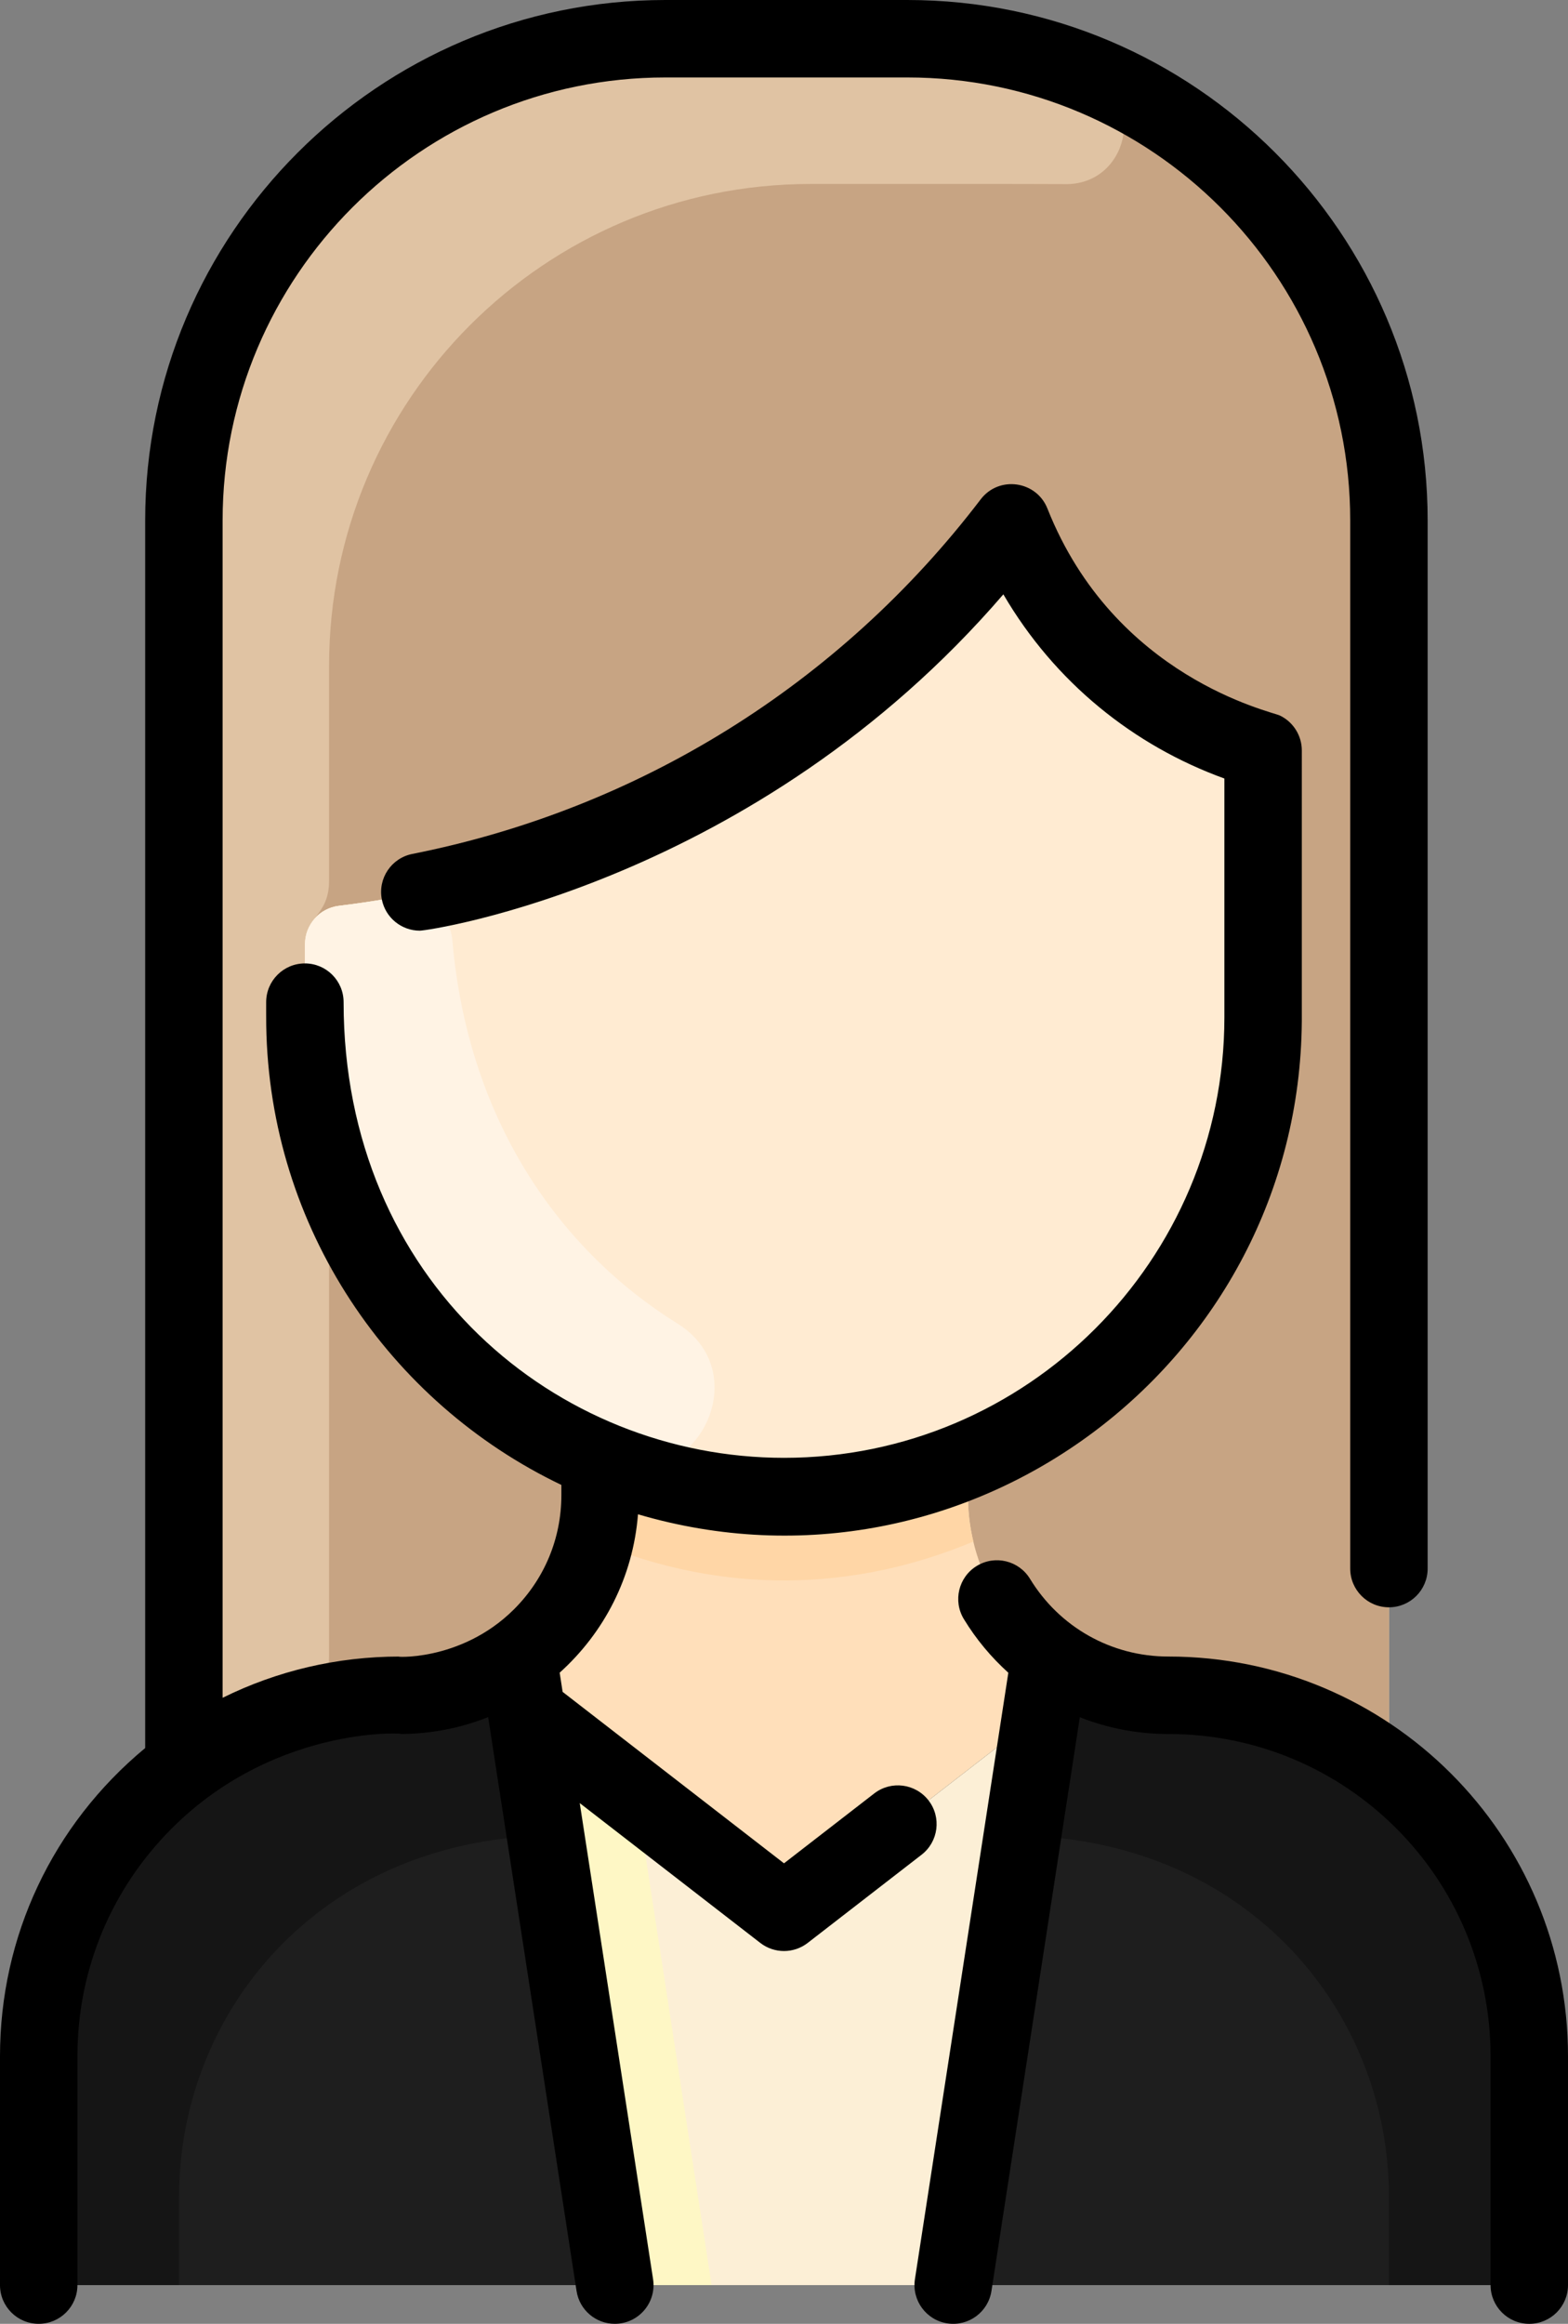 <?xml version="1.0" encoding="UTF-8"?>
<svg width="324px" height="480px" viewBox="0 0 324 480" version="1.1" xmlns="http://www.w3.org/2000/svg" xmlns:xlink="http://www.w3.org/1999/xlink">
    <rect x="0" y="0" width="324" height="480" fill="#808080" stroke="none"/>
    <!-- Generator: Sketch 55.2 (78181) - https://sketchapp.com -->
    <title>010-woman</title>
    <desc>Created with Sketch.</desc>
    <g id="Page-1" stroke="none" stroke-width="1" fill="none" fill-rule="evenodd">
        <g id="010-woman" transform="translate(-1, 0)" fill-rule="nonzero">
            <path d="M317.001,424.74 L317.001,464 C317.001,468.42 313.421,472 309.001,472 L17.001,472 C12.581,472 9.001,468.42 9.001,464 L9.001,424.74 C9.001,400.27 20.791,378.55 39.001,364.95 L39.001,107.5 C39.001,52.55 83.551,8 138.501,8 L188.501,8 C243.451,8 288.001,52.55 288.001,107.5 L288.001,365.72 C305.641,379.35 317.001,400.72 317.001,424.74 Z" id="Path" fill="#FFDFBA"></path>
            <path d="M317.001,464 C317.001,468.42 313.421,472 309.001,472 L17.001,472 C12.581,472 9.001,468.42 9.001,464 L9.001,424.74 C9.001,383.603 42.345,350.17 83.571,350.17 C92.721,350.17 101.181,347.21 108.041,342.19 L109.841,353.84 L158.101,391.21 C160.991,393.44 165.011,393.44 167.901,391.21 L216.161,353.84 L217.961,342.19 C224.821,347.21 233.281,350.17 242.431,350.17 C283.511,350.17 317.001,383.474 317.001,424.74 L317.001,464 Z" id="Path" fill="#1E1E1E"></path>
            <path d="M216.161,353.84 L197.961,472 L128.041,472 L109.841,353.84 L158.103,391.208 C160.986,393.441 165.015,393.441 167.898,391.208 L216.161,353.84 Z" id="Path" fill="#FCEFD6"></path>
            <path d="M262.001,210.13 L262.001,160.817 C262.001,157.455 259.907,154.448 256.745,153.304 C239.344,147.011 224.653,134.887 215.209,118.69 C212.453,113.964 205.897,113.273 202.317,117.409 C169.357,155.492 123.918,180.667 71.049,187.097 C67.027,187.586 64.001,190.985 64.001,195.036 L64.001,210.128 C64.001,251.398 89.251,286.768 125.151,301.628 L125.001,301.998 L125.001,308.828 C125.001,331.724 106.396,350.168 83.571,350.168 C66.861,350.168 51.441,355.668 39.001,364.948 C39.001,356.965 39.001,99.921 39.001,107.498 C39.001,52.546 83.549,7.998 138.501,7.998 L188.501,7.998 C243.453,7.998 288.001,52.546 288.001,107.498 L288.001,365.718 C275.401,355.968 259.591,350.168 242.431,350.168 C219.631,350.168 201.001,331.748 201.001,308.828 L201.001,302 L200.851,301.63 C236.751,286.77 262.001,251.4 262.001,210.13 Z" id="Path" fill="#C7A483"></path>
            <path d="M256.744,153.305 C259.906,154.448 262,157.455 262,160.818 L262,210.131 C262,251.401 236.75,286.771 200.85,301.631 C135.933,328.578 64,280.707 64,210.131 L64,195.039 C64,190.987 67.026,187.589 71.048,187.1 C123.887,180.674 169.336,155.517 202.316,117.412 C205.896,113.275 212.452,113.967 215.208,118.693 C224.645,134.875 239.329,147.007 256.744,153.305 Z" id="Path" fill="#FFEBD2"></path>
            <path d="M202.131,318.42 C177.494,328.733 150.419,329.533 123.871,318.42 C125.227,312.794 125.001,309.15 125.001,302 L125.151,301.63 C149.233,311.626 176.722,311.646 200.851,301.63 L201.001,302 C201.001,309.153 200.775,312.796 202.131,318.42 Z" id="Path" fill="#FFD6A6"></path>
            <path d="M225.973,15.297 C238.161,20.256 234.123,38.35 220.968,38.03 C218.951,37.981 167.496,38 168.5,38 C113.548,38 69,82.548 69,137.5 L69,181.897 C69,189.188 64,189.386 64,195.04 C64,211.028 63.253,222.924 68.432,239.515 C68.798,240.687 69,241.905 69,243.133 L69,342.385 C69,347.51 65.748,352.13 60.866,353.691 C52.916,356.232 45.548,360.068 39,364.951 L39,107.5 C39,52.548 83.548,8 138.5,8 L188.5,8 C201.758,8 214.409,10.592 225.973,15.297 Z" id="Path" fill="#E0C3A3"></path>
            <path d="M140.991,273.393 C157.678,283.779 144.498,309.395 126.255,302.08 C89.225,287.233 64.001,251.292 64.001,210.129 L64.001,195.039 C64.001,190.994 67.014,187.589 71.03,187.102 C74.82,186.642 78.737,186.063 82.758,185.349 C88.537,184.322 93.974,188.452 94.48,194.3 C97.644,230.889 116.174,257.948 140.991,273.393 L140.991,273.393 Z" id="Path" fill="#FFF3E4"></path>
            <path d="M113.741,379.15 C66.851,380.354 38.001,415.659 38.001,453.74 L38.001,472 L17.001,472 C12.583,472 9.001,468.418 9.001,464 L9.001,424.74 C9.001,383.603 42.345,350.17 83.571,350.17 C92.721,350.17 101.181,347.21 108.041,342.19 C110.315,356.91 109.119,349.156 113.741,379.15 Z" id="Path" fill="#151515"></path>
            <path d="M212.261,379.15 C259.151,380.354 288.001,415.659 288.001,453.74 L288.001,472 L309.001,472 C313.419,472 317.001,468.418 317.001,464 L317.001,424.74 C317.001,383.603 283.657,350.17 242.431,350.17 C233.281,350.17 224.821,347.21 217.961,342.19 C215.686,356.91 216.882,349.156 212.261,379.15 Z" id="Path" fill="#151515"></path>
            <polygon id="Path" fill="#FEF7C5" points="148.041 472 128.041 472 109.841 353.84 132.551 371.42"></polygon>
            <path d="M325.001,424.743 L325.001,472 C325.001,476.418 321.419,480.002 317.001,480.002 C312.583,480.002 309.001,476.418 309.001,472 L309.001,424.743 C309.001,387.949 279.226,358.171 242.428,358.172 C236.023,358.172 229.84,356.962 224.126,354.705 L205.866,473.219 C205.194,477.588 201.106,480.58 196.742,479.907 C192.375,479.234 189.381,475.149 190.054,470.782 L209.354,345.517 C205.837,342.341 202.726,338.641 200.17,334.444 C197.871,330.671 199.066,325.749 202.84,323.45 C206.612,321.15 211.535,322.347 213.834,326.12 C219.893,336.066 230.595,342.171 242.428,342.171 C288.064,342.171 325.001,379.101 325.001,424.743 L325.001,424.743 Z M192.861,371.883 C190.155,368.39 185.131,367.749 181.637,370.455 L163,384.883 L117.256,349.468 L116.645,345.505 C125.844,337.219 131.806,325.765 132.83,312.787 C201.126,332.893 269.449,281.64 269.996,210.963 C270.001,210.785 269.999,155.178 269.999,155 C269.999,152 268.276,149.141 265.448,147.79 C263.703,146.953 231.305,139.992 217.434,105.049 C215.152,99.297 207.422,98.189 203.638,103.148 C174.363,141.521 132.791,167.153 86.194,176.389 C81.86,177.248 79.044,181.458 79.902,185.792 C80.658,189.601 84.001,192.238 87.741,192.238 C89.751,192.238 157.097,182.282 208.325,122.766 C218.978,140.986 235.289,154.029 253.999,160.81 L253.999,210.126 C253.999,260.304 213.177,301.126 162.999,301.126 C116.035,301.126 71.999,264.623 71.999,207.001 C71.999,202.583 68.417,199.001 63.999,199.001 C59.581,199.001 55.999,202.583 55.999,207.001 C55.999,207.415 55.991,211.418 56.012,211.816 C56.664,253.641 81.436,289.72 116.999,306.724 L116.999,308.831 C116.999,317.744 113.523,326.118 107.212,332.412 C95.98,343.611 81.487,342.173 83.57,342.173 C70.67,342.173 58.231,345.132 46.999,350.692 L46.999,107.5 C46.999,57.047 88.046,16 138.499,16 L188.499,16 C238.952,16 279.999,57.047 279.999,107.5 L279.999,324 C279.999,328.418 283.581,332 287.999,332 C292.417,332 295.999,328.418 295.999,324 L295.999,107.5 C295.999,48.224 247.774,-5.68434189e-14 188.499,-5.68434189e-14 L138.499,-5.68434189e-14 C79.224,-5.68434189e-14 30.999,48.224 30.999,107.5 L30.999,361.07 C11.855,376.934 0.999,399.962 0.999,424.743 L0.999,472 C0.999,476.418 4.581,480 8.999,480 C13.417,480 16.999,476.418 16.999,472 L16.999,424.743 C16.999,406.961 23.924,390.243 36.498,377.669 C58.722,355.445 86.972,358.171 83.573,358.171 C89.943,358.171 96.125,356.966 101.871,354.683 L120.134,473.217 C120.742,477.171 124.15,480 128.03,480 C132.953,480 136.691,475.618 135.946,470.781 L120.795,372.442 L158.102,401.325 C160.991,403.561 165.019,403.554 167.897,401.325 L191.431,383.105 C194.925,380.401 195.565,375.376 192.861,371.883 L192.861,371.883 Z" id="Shape" fill="#000000"></path>
        </g>
    </g>
</svg>